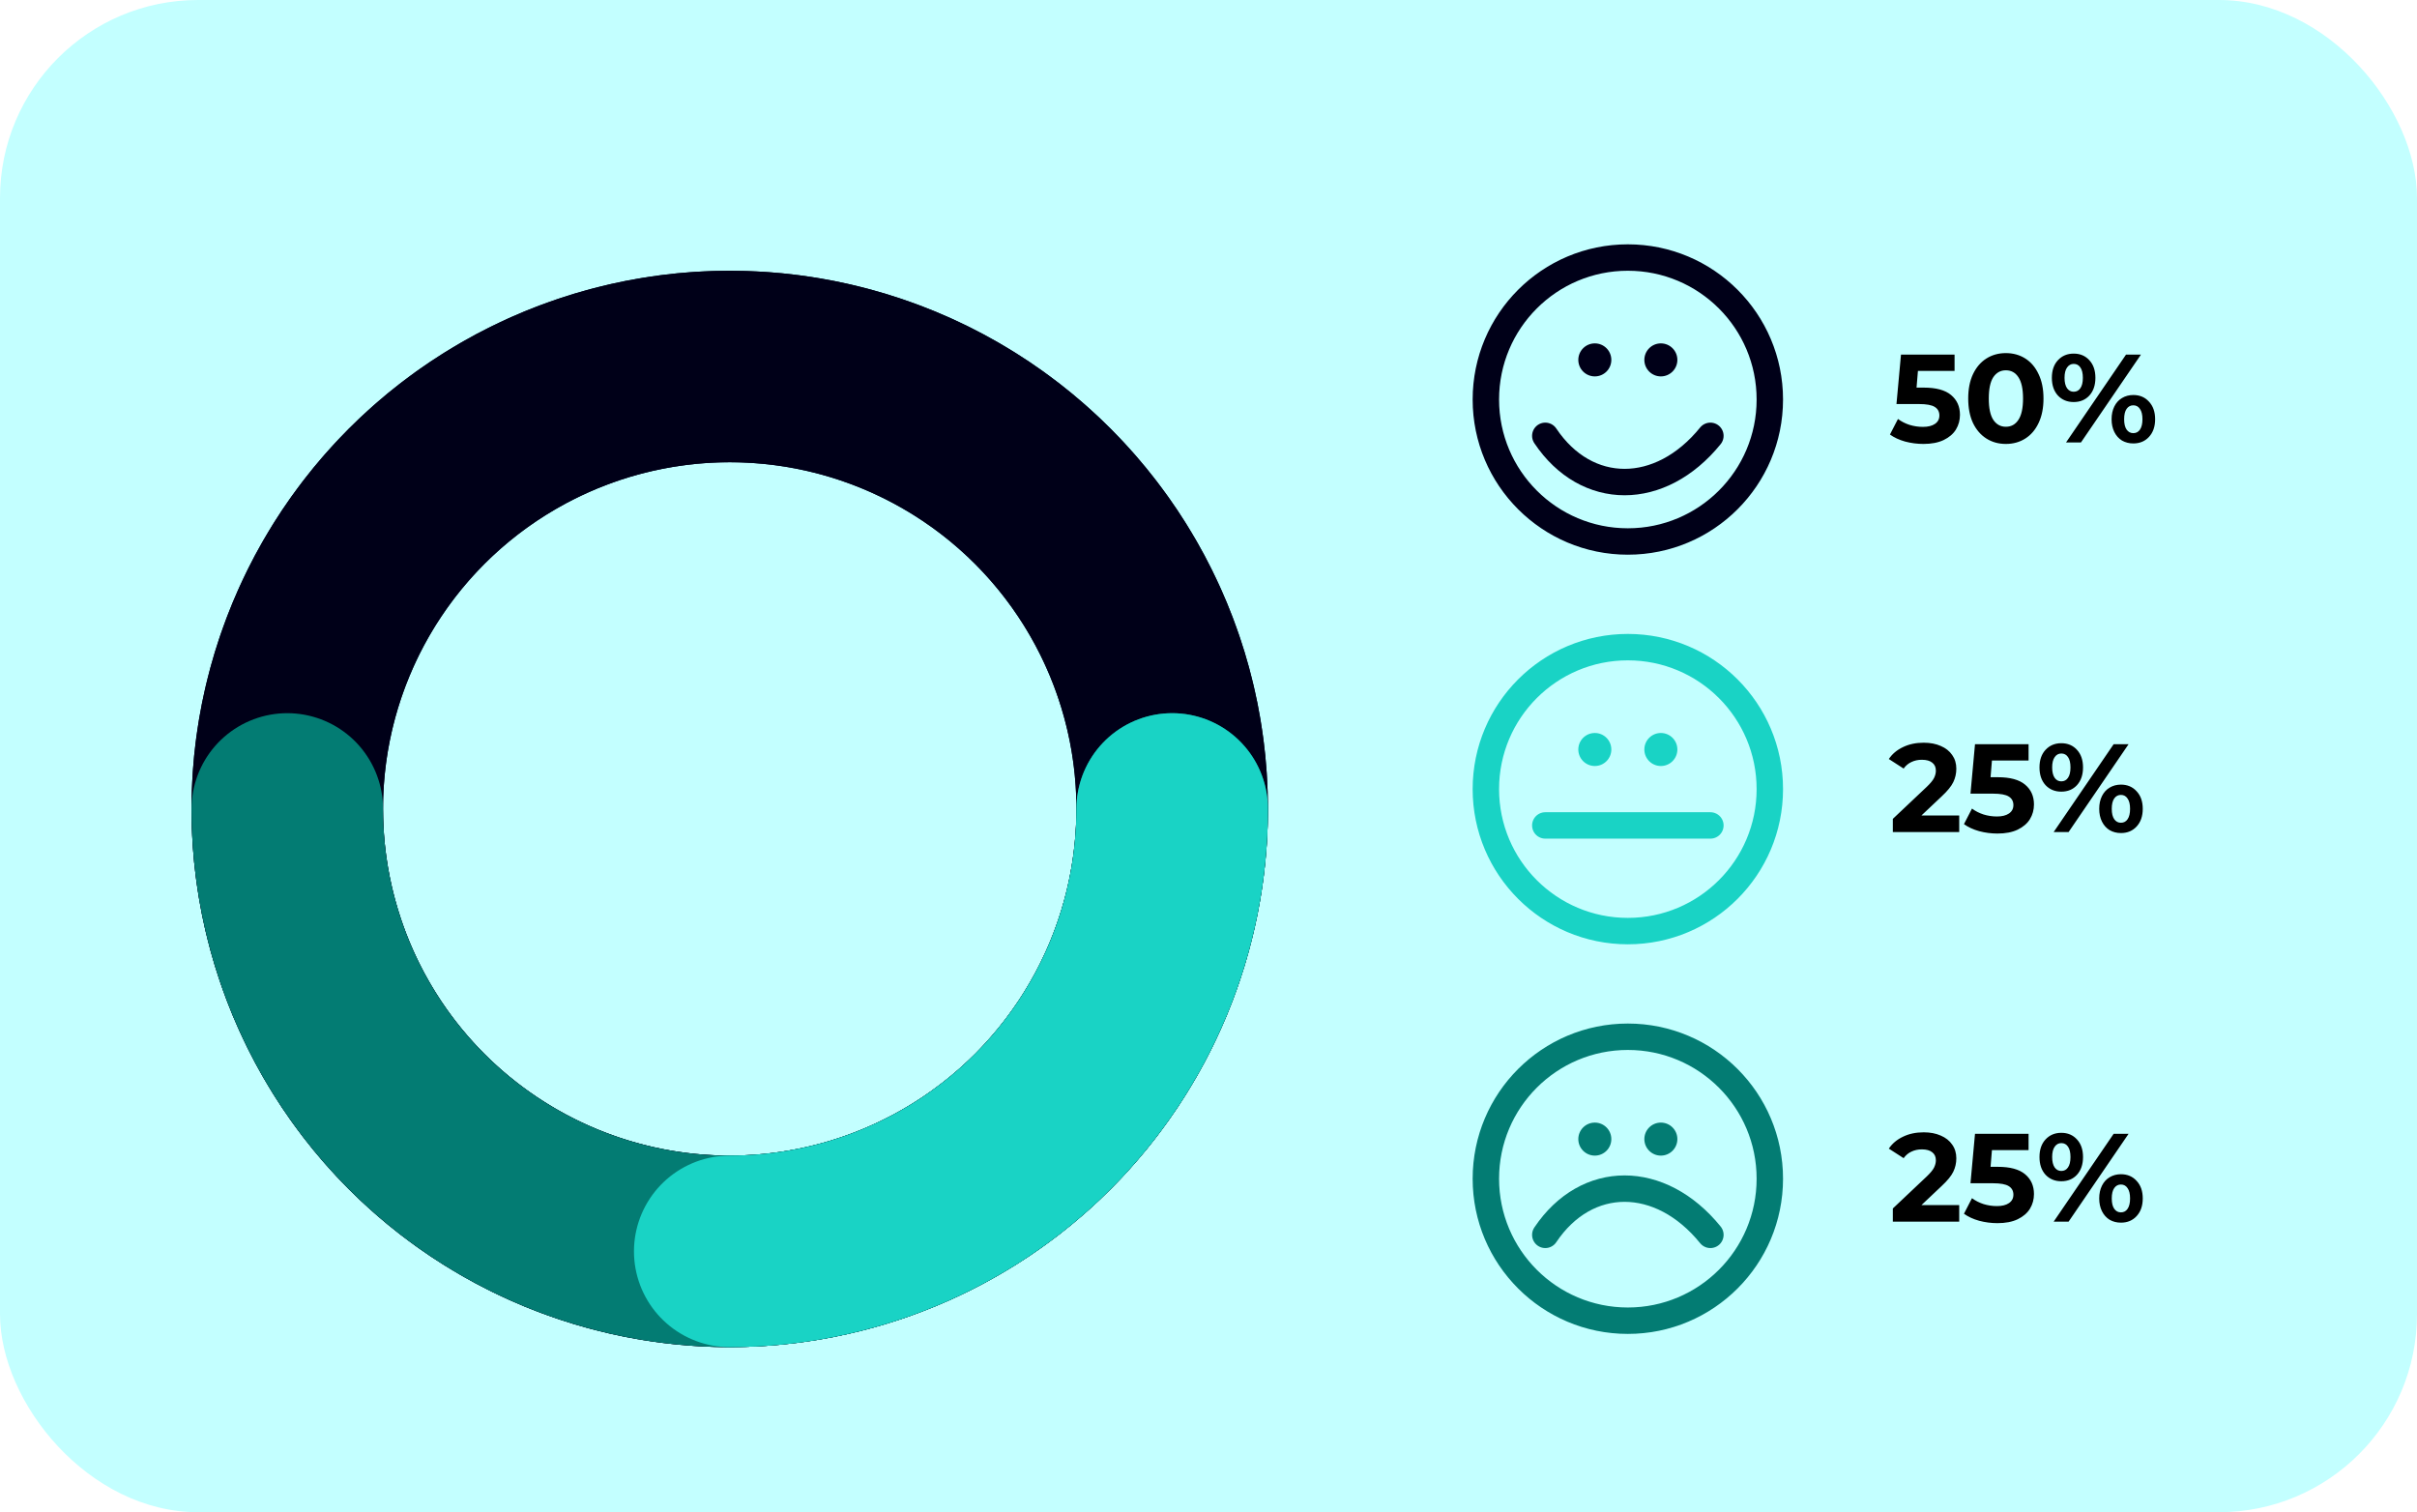 <svg width="366" height="229" viewBox="0 0 366 229" fill="none" xmlns="http://www.w3.org/2000/svg">
<rect width="366" height="229" rx="30" fill="#C3FFFF"/>
<path d="M291.301 58.697C293.176 58.697 294.556 59.071 295.443 59.818C296.342 60.565 296.792 61.566 296.792 62.82C296.792 63.631 296.589 64.372 296.184 65.043C295.779 65.702 295.158 66.234 294.322 66.639C293.499 67.032 292.479 67.228 291.263 67.228C290.326 67.228 289.401 67.108 288.489 66.867C287.59 66.614 286.823 66.259 286.19 65.803L287.406 63.447C287.913 63.827 288.495 64.125 289.154 64.34C289.813 64.543 290.49 64.644 291.187 64.644C291.96 64.644 292.568 64.492 293.011 64.188C293.454 63.884 293.676 63.46 293.676 62.915C293.676 62.345 293.442 61.914 292.973 61.623C292.517 61.332 291.719 61.186 290.579 61.186H287.178L287.862 53.7H295.975V56.17H290.427L290.218 58.697H291.301ZM303.741 67.228C302.639 67.228 301.657 66.956 300.796 66.411C299.934 65.866 299.257 65.081 298.763 64.055C298.281 63.016 298.041 61.781 298.041 60.35C298.041 58.919 298.281 57.69 298.763 56.664C299.257 55.625 299.934 54.834 300.796 54.289C301.657 53.744 302.639 53.472 303.741 53.472C304.843 53.472 305.824 53.744 306.686 54.289C307.547 54.834 308.218 55.625 308.7 56.664C309.194 57.69 309.441 58.919 309.441 60.35C309.441 61.781 309.194 63.016 308.7 64.055C308.218 65.081 307.547 65.866 306.686 66.411C305.824 66.956 304.843 67.228 303.741 67.228ZM303.741 64.625C304.551 64.625 305.185 64.277 305.641 63.58C306.109 62.883 306.344 61.807 306.344 60.35C306.344 58.893 306.109 57.817 305.641 57.12C305.185 56.423 304.551 56.075 303.741 56.075C302.943 56.075 302.309 56.423 301.841 57.12C301.385 57.817 301.157 58.893 301.157 60.35C301.157 61.807 301.385 62.883 301.841 63.58C302.309 64.277 302.943 64.625 303.741 64.625ZM314.014 60.882C313.039 60.882 312.241 60.553 311.62 59.894C311.012 59.223 310.708 58.33 310.708 57.215C310.708 56.1 311.012 55.214 311.62 54.555C312.241 53.884 313.039 53.548 314.014 53.548C314.99 53.548 315.781 53.884 316.389 54.555C316.997 55.214 317.301 56.1 317.301 57.215C317.301 58.33 316.997 59.223 316.389 59.894C315.781 60.553 314.99 60.882 314.014 60.882ZM321.937 53.7H324.198L315.116 67H312.855L321.937 53.7ZM314.014 59.324C314.445 59.324 314.781 59.147 315.021 58.792C315.275 58.437 315.401 57.912 315.401 57.215C315.401 56.518 315.275 55.993 315.021 55.638C314.781 55.283 314.445 55.106 314.014 55.106C313.596 55.106 313.261 55.29 313.007 55.657C312.754 56.012 312.627 56.531 312.627 57.215C312.627 57.899 312.754 58.425 313.007 58.792C313.261 59.147 313.596 59.324 314.014 59.324ZM323.039 67.152C322.406 67.152 321.836 67.006 321.329 66.715C320.835 66.411 320.449 65.98 320.17 65.423C319.892 64.866 319.752 64.22 319.752 63.485C319.752 62.75 319.892 62.104 320.17 61.547C320.449 60.99 320.835 60.565 321.329 60.274C321.836 59.97 322.406 59.818 323.039 59.818C324.015 59.818 324.806 60.154 325.414 60.825C326.035 61.484 326.345 62.37 326.345 63.485C326.345 64.6 326.035 65.493 325.414 66.164C324.806 66.823 324.015 67.152 323.039 67.152ZM323.039 65.594C323.47 65.594 323.806 65.417 324.046 65.062C324.3 64.695 324.426 64.169 324.426 63.485C324.426 62.801 324.3 62.282 324.046 61.927C323.806 61.56 323.47 61.376 323.039 61.376C322.621 61.376 322.286 61.553 322.032 61.908C321.779 62.263 321.652 62.788 321.652 63.485C321.652 64.182 321.779 64.707 322.032 65.062C322.286 65.417 322.621 65.594 323.039 65.594Z" fill="black"/>
<circle cx="246.5" cy="60.5" r="21.5" stroke="#000018" stroke-width="4"/>
<path d="M234 66C240.25 75.333 251.434 75.333 259 66" stroke="#000018" stroke-width="4" stroke-linecap="round"/>
<circle cx="241.5" cy="54.5" r="2.5" fill="#000018"/>
<circle cx="251.5" cy="54.5" r="2.5" fill="#000018"/>
<path d="M296.678 123.492V126H286.627V124.005L291.757 119.16C292.302 118.641 292.669 118.197 292.859 117.83C293.049 117.45 293.144 117.076 293.144 116.709C293.144 116.177 292.96 115.772 292.593 115.493C292.238 115.202 291.713 115.056 291.016 115.056C290.433 115.056 289.908 115.17 289.439 115.398C288.97 115.613 288.578 115.943 288.261 116.386L286.019 114.942C286.538 114.169 287.254 113.568 288.166 113.137C289.078 112.694 290.123 112.472 291.301 112.472C292.289 112.472 293.15 112.637 293.885 112.966C294.632 113.283 295.209 113.739 295.614 114.334C296.032 114.917 296.241 115.607 296.241 116.405C296.241 117.127 296.089 117.805 295.785 118.438C295.481 119.071 294.892 119.793 294.018 120.604L290.959 123.492H296.678ZM302.508 117.697C304.383 117.697 305.763 118.071 306.65 118.818C307.549 119.565 307.999 120.566 307.999 121.82C307.999 122.631 307.796 123.372 307.391 124.043C306.986 124.702 306.365 125.234 305.529 125.639C304.706 126.032 303.686 126.228 302.47 126.228C301.533 126.228 300.608 126.108 299.696 125.867C298.797 125.614 298.03 125.259 297.397 124.803L298.613 122.447C299.12 122.827 299.702 123.125 300.361 123.34C301.02 123.543 301.697 123.644 302.394 123.644C303.167 123.644 303.775 123.492 304.218 123.188C304.661 122.884 304.883 122.46 304.883 121.915C304.883 121.345 304.649 120.914 304.18 120.623C303.724 120.332 302.926 120.186 301.786 120.186H298.385L299.069 112.7H307.182V115.17H301.634L301.425 117.697H302.508ZM312.14 119.882C311.165 119.882 310.367 119.553 309.746 118.894C309.138 118.223 308.834 117.33 308.834 116.215C308.834 115.1 309.138 114.214 309.746 113.555C310.367 112.884 311.165 112.548 312.14 112.548C313.116 112.548 313.907 112.884 314.515 113.555C315.123 114.214 315.427 115.1 315.427 116.215C315.427 117.33 315.123 118.223 314.515 118.894C313.907 119.553 313.116 119.882 312.14 119.882ZM320.063 112.7H322.324L313.242 126H310.981L320.063 112.7ZM312.14 118.324C312.571 118.324 312.907 118.147 313.147 117.792C313.401 117.437 313.527 116.912 313.527 116.215C313.527 115.518 313.401 114.993 313.147 114.638C312.907 114.283 312.571 114.106 312.14 114.106C311.722 114.106 311.387 114.29 311.133 114.657C310.88 115.012 310.753 115.531 310.753 116.215C310.753 116.899 310.88 117.425 311.133 117.792C311.387 118.147 311.722 118.324 312.14 118.324ZM321.165 126.152C320.532 126.152 319.962 126.006 319.455 125.715C318.961 125.411 318.575 124.98 318.296 124.423C318.018 123.866 317.878 123.22 317.878 122.485C317.878 121.75 318.018 121.104 318.296 120.547C318.575 119.99 318.961 119.565 319.455 119.274C319.962 118.97 320.532 118.818 321.165 118.818C322.141 118.818 322.932 119.154 323.54 119.825C324.161 120.484 324.471 121.37 324.471 122.485C324.471 123.6 324.161 124.493 323.54 125.164C322.932 125.823 322.141 126.152 321.165 126.152ZM321.165 124.594C321.596 124.594 321.932 124.417 322.172 124.062C322.426 123.695 322.552 123.169 322.552 122.485C322.552 121.801 322.426 121.282 322.172 120.927C321.932 120.56 321.596 120.376 321.165 120.376C320.747 120.376 320.412 120.553 320.158 120.908C319.905 121.263 319.778 121.788 319.778 122.485C319.778 123.182 319.905 123.707 320.158 124.062C320.412 124.417 320.747 124.594 321.165 124.594Z" fill="black"/>
<circle cx="246.5" cy="119.5" r="21.5" stroke="#19D3C5" stroke-width="4"/>
<path d="M234 125H259" stroke="#19D3C5" stroke-width="4" stroke-linecap="round"/>
<circle cx="241.5" cy="113.5" r="2.5" fill="#19D3C5"/>
<circle cx="251.5" cy="113.5" r="2.5" fill="#19D3C5"/>
<path d="M296.678 182.492V185H286.627V183.005L291.757 178.16C292.302 177.641 292.669 177.197 292.859 176.83C293.049 176.45 293.144 176.076 293.144 175.709C293.144 175.177 292.96 174.772 292.593 174.493C292.238 174.202 291.713 174.056 291.016 174.056C290.433 174.056 289.908 174.17 289.439 174.398C288.97 174.613 288.578 174.943 288.261 175.386L286.019 173.942C286.538 173.169 287.254 172.568 288.166 172.137C289.078 171.694 290.123 171.472 291.301 171.472C292.289 171.472 293.15 171.637 293.885 171.966C294.632 172.283 295.209 172.739 295.614 173.334C296.032 173.917 296.241 174.607 296.241 175.405C296.241 176.127 296.089 176.805 295.785 177.438C295.481 178.071 294.892 178.793 294.018 179.604L290.959 182.492H296.678ZM302.508 176.697C304.383 176.697 305.763 177.071 306.65 177.818C307.549 178.565 307.999 179.566 307.999 180.82C307.999 181.631 307.796 182.372 307.391 183.043C306.986 183.702 306.365 184.234 305.529 184.639C304.706 185.032 303.686 185.228 302.47 185.228C301.533 185.228 300.608 185.108 299.696 184.867C298.797 184.614 298.03 184.259 297.397 183.803L298.613 181.447C299.12 181.827 299.702 182.125 300.361 182.34C301.02 182.543 301.697 182.644 302.394 182.644C303.167 182.644 303.775 182.492 304.218 182.188C304.661 181.884 304.883 181.46 304.883 180.915C304.883 180.345 304.649 179.914 304.18 179.623C303.724 179.332 302.926 179.186 301.786 179.186H298.385L299.069 171.7H307.182V174.17H301.634L301.425 176.697H302.508ZM312.14 178.882C311.165 178.882 310.367 178.553 309.746 177.894C309.138 177.223 308.834 176.33 308.834 175.215C308.834 174.1 309.138 173.214 309.746 172.555C310.367 171.884 311.165 171.548 312.14 171.548C313.116 171.548 313.907 171.884 314.515 172.555C315.123 173.214 315.427 174.1 315.427 175.215C315.427 176.33 315.123 177.223 314.515 177.894C313.907 178.553 313.116 178.882 312.14 178.882ZM320.063 171.7H322.324L313.242 185H310.981L320.063 171.7ZM312.14 177.324C312.571 177.324 312.907 177.147 313.147 176.792C313.401 176.437 313.527 175.912 313.527 175.215C313.527 174.518 313.401 173.993 313.147 173.638C312.907 173.283 312.571 173.106 312.14 173.106C311.722 173.106 311.387 173.29 311.133 173.657C310.88 174.012 310.753 174.531 310.753 175.215C310.753 175.899 310.88 176.425 311.133 176.792C311.387 177.147 311.722 177.324 312.14 177.324ZM321.165 185.152C320.532 185.152 319.962 185.006 319.455 184.715C318.961 184.411 318.575 183.98 318.296 183.423C318.018 182.866 317.878 182.22 317.878 181.485C317.878 180.75 318.018 180.104 318.296 179.547C318.575 178.99 318.961 178.565 319.455 178.274C319.962 177.97 320.532 177.818 321.165 177.818C322.141 177.818 322.932 178.154 323.54 178.825C324.161 179.484 324.471 180.37 324.471 181.485C324.471 182.6 324.161 183.493 323.54 184.164C322.932 184.823 322.141 185.152 321.165 185.152ZM321.165 183.594C321.596 183.594 321.932 183.417 322.172 183.062C322.426 182.695 322.552 182.169 322.552 181.485C322.552 180.801 322.426 180.282 322.172 179.927C321.932 179.56 321.596 179.376 321.165 179.376C320.747 179.376 320.412 179.553 320.158 179.908C319.905 180.263 319.778 180.788 319.778 181.485C319.778 182.182 319.905 182.707 320.158 183.062C320.412 183.417 320.747 183.594 321.165 183.594Z" fill="black"/>
<circle cx="246.5" cy="178.5" r="21.5" stroke="#037C73" stroke-width="4"/>
<path d="M234 187C240.25 177.667 251.434 177.667 259 187" stroke="#037C73" stroke-width="4" stroke-linecap="round"/>
<circle cx="241.5" cy="172.5" r="2.5" fill="#037C73"/>
<circle cx="251.5" cy="172.5" r="2.5" fill="#037C73"/>
<g filter="url(#filter0_d_237_44)">
<circle cx="110.5" cy="114.5" r="67" stroke="#000018" stroke-width="29"/>
<path d="M177.5 114.5C177.5 123.299 175.767 132.011 172.4 140.14C169.033 148.269 164.098 155.655 157.876 161.876C151.655 168.098 144.269 173.033 136.14 176.4C128.011 179.767 119.299 181.5 110.5 181.5C101.701 181.5 92.989 179.767 84.86 176.4C76.731 173.033 69.345 168.098 63.124 161.876C56.902 155.655 51.967 148.269 48.6 140.14C45.233 132.011 43.5 123.299 43.5 114.5C43.5 105.701 45.233 96.989 48.6 88.86C51.967 80.731 56.902 73.345 63.124 67.124C69.345 60.902 76.731 55.967 84.86 52.6C92.989 49.233 101.701 47.5 110.5 47.5C119.299 47.5 128.011 49.233 136.14 52.6C144.269 55.967 151.655 60.902 157.876 67.124C164.098 73.345 169.033 80.731 172.4 88.86C175.767 96.989 177.5 105.701 177.5 114.5L177.5 114.5Z" stroke="#000018" stroke-width="29" stroke-linecap="round"/>
<path d="M177.5 114.5C177.5 123.299 175.767 132.011 172.4 140.14C169.033 148.269 164.098 155.655 157.876 161.876C151.655 168.098 144.269 173.033 136.14 176.4C128.011 179.767 119.299 181.5 110.5 181.5C101.701 181.5 92.989 179.767 84.86 176.4C76.731 173.033 69.345 168.098 63.124 161.876C56.902 155.655 51.967 148.269 48.6 140.14C45.233 132.011 43.5 123.299 43.5 114.5" stroke="#037C73" stroke-width="29" stroke-linecap="round"/>
<path d="M177.5 114.5C177.5 123.299 175.767 132.011 172.4 140.14C169.033 148.269 164.098 155.655 157.876 161.876C151.655 168.098 144.269 173.033 136.14 176.4C128.011 179.767 119.299 181.5 110.5 181.5" stroke="#19D3C5" stroke-width="29" stroke-linecap="round"/>
</g>
<defs>
<filter id="filter0_d_237_44" x="20" y="32" width="181" height="181" filterUnits="userSpaceOnUse" color-interpolation-filters="sRGB">
<feFlood flood-opacity="0" result="BackgroundImageFix"/>
<feColorMatrix in="SourceAlpha" type="matrix" values="0 0 0 0 0 0 0 0 0 0 0 0 0 0 0 0 0 0 127 0" result="hardAlpha"/>
<feOffset dy="8"/>
<feGaussianBlur stdDeviation="4.5"/>
<feComposite in2="hardAlpha" operator="out"/>
<feColorMatrix type="matrix" values="0 0 0 0 0 0 0 0 0 0 0 0 0 0 0 0 0 0 0.1 0"/>
<feBlend mode="normal" in2="BackgroundImageFix" result="effect1_dropShadow_237_44"/>
<feBlend mode="normal" in="SourceGraphic" in2="effect1_dropShadow_237_44" result="shape"/>
</filter>
</defs>
</svg>
